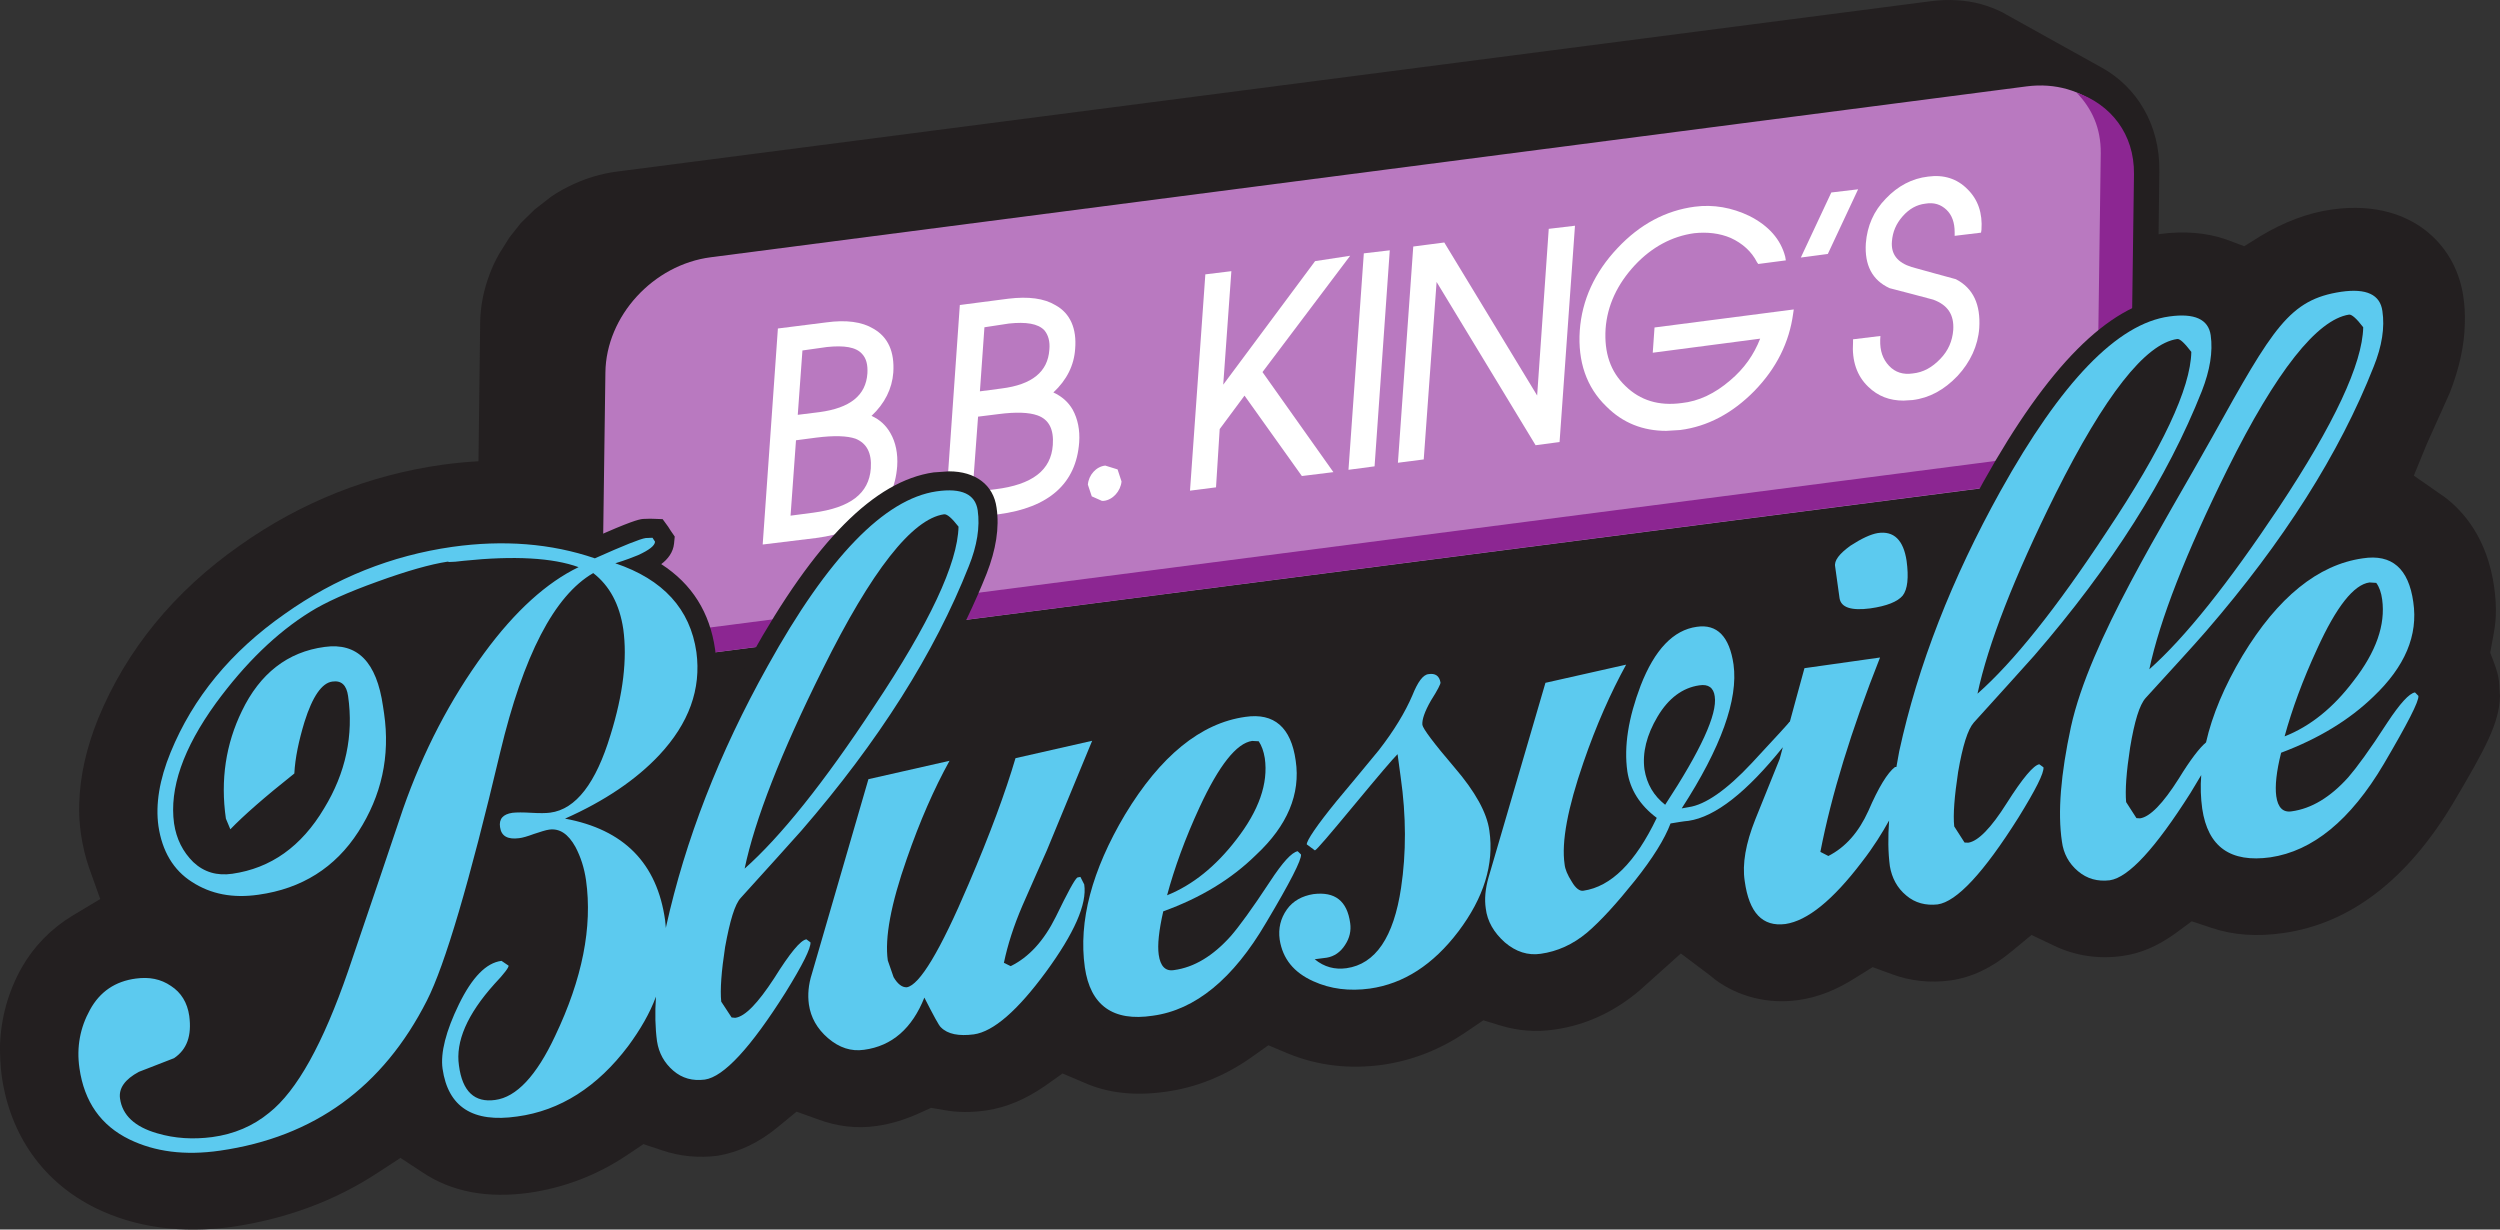 <svg width="800" height="393.46" version="1.1" viewBox="0 0 211.67 104.1" xmlns="http://www.w3.org/2000/svg">
 <rect x="0" y="0" width="211.67" height="104.1" fill="#333333" stroke="none"/>
 <g transform="translate(197.25 71.705)">
  <g transform="matrix(5.987 0 0 -5.987 14.339 -13.998)">
   <path d="m0 0c-0.01 0.081-0.031 0.161-0.07 0.265l-0.055 0.144 0.034 0.185c0.023 0.12 0.043 0.239 0.045 0.336 7e-3 0.134-5e-3 0.268-0.022 0.402-0.098 0.696-0.435 1.074-0.694 1.272l-0.443 0.309 0.185 0.451 0.323 0.719c0.132 0.338 0.207 0.664 0.213 0.981 4e-3 0.13-2e-3 0.257-0.021 0.381-0.057 0.389-0.251 0.723-0.555 0.952-0.237 0.177-0.656 0.371-1.307 0.279-0.338-0.048-0.674-0.176-1.004-0.374l-0.233-0.145-0.255 0.096c-0.278 0.096-0.594 0.123-0.942 0.076l-0.014-5e-3 0.011 0.901c8e-3 0.648-0.317 1.182-0.813 1.457l5e-3 -3e-3 -1.353 0.752-0.057 0.033c-0.095 0.047-0.2 0.088-0.305 0.117-0.216 0.059-0.45 0.072-0.695 0.043l-18.615-2.414c-0.208-0.029-0.409-0.09-0.592-0.174-0.111-0.051-0.218-0.109-0.318-0.178l-0.234-0.182-0.194-0.19-0.16-0.202-0.146-0.232c-0.053-0.095-0.1-0.19-0.135-0.288-0.084-0.218-0.133-0.454-0.135-0.691l-0.024-1.957c-0.17-9e-3 -0.341-0.026-0.509-0.049-1.037-0.146-1.999-0.529-2.861-1.138-0.936-0.655-1.612-1.485-2.01-2.456-0.166-0.412-0.255-0.809-0.266-1.195-6e-3 -0.145 4e-3 -0.289 0.024-0.433 0.025-0.165 0.062-0.33 0.118-0.486l0.155-0.434-0.394-0.236c-0.305-0.186-0.544-0.433-0.715-0.731-0.194-0.344-0.297-0.719-0.309-1.113 0-0.143 7e-3 -0.284 0.025-0.426 0.121-0.842 0.592-1.502 1.329-1.865 0.564-0.276 1.216-0.363 1.935-0.264 0.758 0.112 1.451 0.367 2.062 0.77l0.313 0.204 0.311-0.204c0.414-0.278 0.924-0.372 1.517-0.288 0.491 0.072 0.957 0.25 1.375 0.531l0.233 0.156 0.263-0.088c0.254-0.086 0.518-0.11 0.784-0.077 0.301 0.051 0.587 0.183 0.865 0.416l0.253 0.208 0.304-0.109c0.273-0.102 0.552-0.134 0.831-0.093 0.206 0.029 0.41 0.093 0.608 0.184l0.16 0.072 0.176-0.03c0.196-0.037 0.396-0.037 0.609-6e-3 0.28 0.043 0.543 0.153 0.817 0.34l0.257 0.182 0.29-0.123c0.345-0.157 0.734-0.197 1.17-0.135 0.427 0.059 0.828 0.219 1.197 0.477l0.254 0.18 0.285-0.12c0.415-0.168 0.861-0.221 1.33-0.156 0.428 0.061 0.832 0.223 1.199 0.476l0.225 0.153 0.257-0.078c0.241-0.071 0.488-0.091 0.741-0.054 0.443 0.06 0.854 0.249 1.217 0.558l0.579 0.519 0.406-0.305 0.081-0.066c0.326-0.24 0.744-0.348 1.174-0.288 0.279 0.039 0.539 0.143 0.812 0.317l0.239 0.149 0.265-0.097c0.265-0.1 0.549-0.13 0.836-0.091 0.301 0.042 0.586 0.178 0.87 0.415l0.276 0.228 0.324-0.154c0.3-0.143 0.631-0.19 0.96-0.143 0.261 0.035 0.502 0.141 0.75 0.319l0.232 0.171 0.278-0.092c0.304-0.104 0.647-0.128 1.014-0.074 0.952 0.133 1.767 0.762 2.418 1.86 0.444 0.75 0.641 1.116 0.649 1.488z" fill="#231f20"/>
  </g>
  <g transform="matrix(5.987 0 0 -5.987 -25.641 -64.396)">
   <path d="m0 0c0.812 0.103 1.464-0.455 1.455-1.246l-0.035-2.732c-0.012-0.793-0.681-1.527-1.486-1.632l-18.617-2.412c-0.815-0.102-1.463 0.458-1.456 1.25l0.037 2.726c0.01 0.797 0.676 1.524 1.49 1.629z" fill="#b979c0"/>
  </g>
  <g transform="matrix(5.987 0 0 -5.987 -21.431 -63.87)">
   <path d="m0 0c0.217-0.226 0.345-0.501 0.342-0.856l-0.037-2.727c-0.01-0.792-0.673-1.521-1.485-1.631l-18.617-2.412c-0.232-0.029-0.451-5e-3 -0.643 0.061 0.263-0.275 0.665-0.417 1.112-0.36l18.617 2.414c0.81 0.106 1.478 0.837 1.486 1.626l0.037 2.732c6e-3 0.568-0.327 0.984-0.812 1.153" fill="#8c2692"/>
  </g>
  <g transform="matrix(5.987 0 0 -5.987 -129.31 -42.033)">
   <path d="m0 0-0.066-0.91 0.306 0.038c0.433 0.058 0.658 0.235 0.679 0.549 7e-3 0.121-0.016 0.211-0.075 0.274-0.086 0.098-0.254 0.123-0.497 0.098zm-0.091-1.27-0.077-1.066 0.32 0.042c0.526 0.07 0.789 0.271 0.815 0.626 0.015 0.221-0.059 0.356-0.215 0.42-0.121 0.042-0.306 0.047-0.554 0.016zm-0.471-1.474 0.215 3.055 0.683 0.086c0.283 0.039 0.506 9e-3 0.668-0.089 0.209-0.119 0.3-0.328 0.281-0.62-0.017-0.229-0.121-0.438-0.308-0.613 0.115-0.051 0.208-0.136 0.269-0.247 0.072-0.125 0.106-0.285 0.094-0.465-0.043-0.578-0.428-0.921-1.147-1.015z" fill="#fff"/>
  </g>
  <g transform="matrix(5.987 0 0 -5.987 -113.9 -43.998)">
   <path d="m0 0-0.064-0.906 0.304 0.04c0.435 0.054 0.656 0.237 0.678 0.547 0.012 0.121-0.017 0.212-0.07 0.276-0.09 0.096-0.261 0.121-0.5 0.096zm-0.09-1.264-0.079-1.066 0.321 0.039c0.524 0.064 0.791 0.269 0.815 0.627 0.016 0.22-0.054 0.36-0.217 0.418-0.121 0.043-0.304 0.05-0.551 0.018zm-0.472-1.481 0.214 3.06 0.686 0.089c0.284 0.034 0.506 6e-3 0.669-0.093 0.206-0.114 0.3-0.329 0.276-0.616-0.015-0.234-0.119-0.441-0.308-0.617 0.119-0.055 0.21-0.134 0.273-0.243 0.072-0.132 0.104-0.288 0.092-0.462-0.042-0.582-0.427-0.925-1.143-1.018z" fill="#fff"/>
  </g>
  <g transform="matrix(5.987 0 0 -5.987 -96.495 -30.164)">
   <path d="m0 0 0.217 3.059 0.368 0.045-0.115-1.605 1.299 1.747 0.496 0.076-1.24-1.645 1.003-1.415-0.446-0.055-0.811 1.137-0.351-0.473-0.052-0.824z" fill="#fff"/>
  </g>
  <g transform="matrix(5.987 0 0 -5.987 -83.077 -31.93)">
   <path d="m0 0 0.217 3.061 0.367 0.043-0.215-3.055z" fill="#fff"/>
  </g>
  <g transform="matrix(5.987 0 0 -5.987 -78.891 -32.527)">
   <path d="m0 0 0.217 3.058 0.439 0.057 0.016-0.027 1.297-2.137 0.164 2.357 0.371 0.044-0.218-3.059-0.339-0.045-1.4 2.309-0.182-2.51z" fill="#fff"/>
  </g>
  <g transform="matrix(5.987 0 0 -5.987 -56.171 -35.227)">
   <path d="m0 0c-0.329 0-0.615 0.111-0.848 0.346-0.28 0.27-0.405 0.634-0.375 1.074 0.03 0.427 0.209 0.822 0.534 1.165 0.317 0.338 0.683 0.531 1.091 0.585 0.264 0.035 0.527-0.012 0.774-0.131 0.273-0.138 0.443-0.332 0.506-0.575l9e-3 -0.053-0.39-0.051-0.018 0.025c-0.076 0.151-0.205 0.267-0.371 0.343-0.156 0.067-0.334 0.087-0.518 0.067-0.312-0.043-0.597-0.195-0.838-0.452-0.247-0.266-0.39-0.568-0.414-0.899-0.021-0.339 0.067-0.606 0.282-0.811 0.209-0.203 0.472-0.283 0.792-0.24 0.243 0.025 0.472 0.135 0.687 0.32 0.199 0.167 0.337 0.365 0.425 0.591l-1.519-0.199 0.025 0.357 1.969 0.255-8e-3 -0.055c-0.055-0.413-0.238-0.778-0.549-1.098-0.312-0.317-0.664-0.503-1.049-0.552l-0.197-0.012" fill="#fff"/>
  </g>
  <g transform="matrix(5.987 0 0 -5.987 -44.777 -49.902)">
   <path d="m0 0 0.431 0.92 0.379 0.045-0.428-0.914z" fill="#fff"/>
  </g>
  <g transform="matrix(5.987 0 0 -5.987 -36.082 -37.789)">
   <path d="m0 0c-0.197 0-0.361 0.062-0.498 0.195-0.162 0.154-0.234 0.367-0.216 0.631v0.041l0.387 0.047-3e-3 -0.056c-4e-3 -0.153 0.035-0.27 0.126-0.367 0.087-0.092 0.2-0.127 0.334-0.107 0.149 0.015 0.274 0.085 0.39 0.206 0.112 0.115 0.171 0.253 0.183 0.409 0.014 0.218-0.079 0.354-0.284 0.429-0.198 0.054-0.407 0.107-0.616 0.162-0.245 0.112-0.356 0.326-0.336 0.635 0.019 0.244 0.111 0.457 0.283 0.632 0.17 0.179 0.371 0.285 0.598 0.311 0.221 0.03 0.41-0.029 0.558-0.18 0.147-0.145 0.213-0.337 0.196-0.574l-6e-3 -0.039-0.373-0.045v0.051c0 0.137-0.038 0.244-0.116 0.318-0.078 0.073-0.173 0.108-0.3 0.086-0.12-0.015-0.223-0.07-0.319-0.178-0.093-0.105-0.142-0.222-0.152-0.355-0.016-0.183 0.08-0.301 0.279-0.363 0.208-0.059 0.418-0.115 0.625-0.172 0.246-0.127 0.352-0.358 0.331-0.692-0.018-0.248-0.126-0.481-0.307-0.676-0.188-0.197-0.398-0.312-0.635-0.341l-0.129-8e-3" fill="#fff"/>
  </g>
  <g transform="matrix(5.987 0 0 -5.987 -120.92 -27.077)">
   <path d="m0 0-0.144 0.061-0.054 0.166c9e-3 0.137 0.118 0.255 0.244 0.271l0.178-0.061 0.052-0.163c-8e-3 -0.137-0.115-0.256-0.246-0.272z" fill="#fff"/>
  </g>
  <g transform="matrix(5.987 0 0 -5.987 -103.95 -29.299)">
   <path d="m0 0-0.144 0.064-0.055 0.165c0.01 0.136 0.117 0.257 0.246 0.27l0.174-0.054 0.056-0.171c-0.013-0.135-0.122-0.26-0.252-0.274z" fill="#fff"/>
  </g>
  <g transform="matrix(5.987 0 0 -5.987 -43.122 -20.839)">
   <path d="m0 0c0.013-0.093 0.091-0.396 0.541-0.396l0.2 0.018c0.314 0.047 0.517 0.133 0.635 0.285 0.121 0.153 0.158 0.374 0.108 0.694-0.08 0.573-0.453 0.632-0.609 0.632l-0.103-5e-3c-0.144-0.019-0.31-0.094-0.502-0.23-0.096-0.065-0.377-0.257-0.332-0.556z" fill="#231f20"/>
  </g>
  <g transform="matrix(5.987 0 0 -5.987 -24.518 -8.637)">
   <path d="m0 0h-0.021l-0.034-3e-3c-0.155-0.019-0.308-0.138-0.642-0.673-0.113-0.169-0.193-0.274-0.252-0.342 0 0.121 0.012 0.305 0.059 0.591 0.078 0.457 0.15 0.554 0.156 0.567 0.379 0.409 0.66 0.727 0.855 0.94 0.134 0.156 0.268 0.311 0.395 0.473-0.138-0.413-0.258-0.828-0.346-1.238-0.025-0.122-0.041-0.227-0.063-0.333l-0.107 0.018m-23.15 0.484-0.014 0.104c-0.136 0.941-0.666 1.077-0.975 1.077l-0.164-0.011h-0.021c0.201 0.119 0.502 0.256 0.9 0.4 0.368 0.137 0.668 0.221 0.885 0.261l0.035-6e-3c0.067 0 0.143 6e-3 0.246 0.026 0.237 0.02 0.467 0.033 0.666 0.033l0.199-1e-3c-0.281-0.238-0.56-0.54-0.836-0.909-0.345-0.47-0.648-0.993-0.9-1.556 0.013 0.188 6e-3 0.385-0.021 0.582m25.311 1.658c0.184 0.477 0.431 1.021 0.734 1.631 0.715 1.442 1.157 1.874 1.383 1.997-0.051-0.362-0.312-1.029-1.132-2.26-0.355-0.535-0.683-0.996-0.985-1.368m-2.426-0.347c0.179 0.48 0.424 1.025 0.726 1.633 0.719 1.441 1.162 1.873 1.389 1.996-0.059-0.359-0.319-1.034-1.135-2.261-0.355-0.534-0.68-0.989-0.98-1.368m5.884-1.062c-0.023 0.158-0.14 0.268-0.289 0.279 0.193 0.337 0.271 0.683 0.219 1.051-0.108 0.753-0.581 0.861-0.858 0.861l-0.169-0.012c-0.711-0.099-1.351-0.614-1.895-1.517-0.252-0.418-0.429-0.829-0.531-1.224-0.094-0.104-0.209-0.253-0.367-0.499-0.106-0.172-0.19-0.277-0.247-0.34 0 0.115 0.014 0.303 0.057 0.588 0.078 0.457 0.148 0.552 0.155 0.562 0.378 0.412 0.663 0.728 0.853 0.942 1.116 1.287 1.929 2.572 2.422 3.826 0.135 0.334 0.182 0.645 0.142 0.924-0.046 0.327-0.299 0.518-0.674 0.518l-0.217-0.017c-0.501-0.067-1.005-0.409-1.529-1.027l-0.01 0.183c-0.045 0.321-0.297 0.519-0.675 0.519l-0.217-0.02c-0.828-0.119-1.677-0.972-2.588-2.604-0.699-1.257-1.191-2.519-1.46-3.759l-0.025-0.128c-0.122-0.114-0.238-0.312-0.374-0.613 0.158 0.58 0.374 1.223 0.646 1.914l0.173 0.43-0.466-0.059-1.069-0.157-0.177-0.023-0.047-0.174c-0.064-0.226-0.112-0.415-0.162-0.587l-0.111-0.197c-0.073-0.084-0.197-0.218-0.406-0.443l-0.049-0.054c0.224 0.506 0.308 0.939 0.258 1.297-0.096 0.679-0.487 0.775-0.709 0.775l-0.119-5e-3c-0.288-0.043-0.532-0.203-0.731-0.482l-0.285-0.063-1.147-0.255-0.155-0.036-0.045-0.15-0.464-1.596c-0.092 0.16-0.207 0.323-0.356 0.498-0.239 0.282-0.337 0.414-0.376 0.474l0.076 0.151c0.143 0.241 0.182 0.331 0.17 0.44-0.033 0.216-0.191 0.354-0.406 0.354l-0.078-8e-3c-0.235-0.028-0.358-0.266-0.44-0.462-0.089-0.218-0.238-0.459-0.437-0.718l-0.131-0.16-0.453-0.543-0.138-0.174c0.051 0.195 0.067 0.395 0.036 0.605-0.106 0.748-0.582 0.863-0.857 0.863l-0.168-0.018c-0.716-0.097-1.354-0.606-1.896-1.508-0.149-0.257-0.271-0.505-0.37-0.747l-0.062-6e-3 -0.043-6e-3 -0.065-7e-3 -0.053-0.039-0.095-0.095 0.062 0.143 0.649 1.557 0.203 0.486-0.516-0.115-1.086-0.248-0.158-0.033-0.041-0.155c-0.139-0.47-0.355-1.058-0.655-1.753-0.317-0.743-0.507-1.063-0.609-1.203l-0.015 0.057c-0.026 0.187-2e-3 0.565 0.26 1.31 0.177 0.512 0.378 0.961 0.586 1.342l0.292 0.528-0.589-0.13-0.858-0.189c0.624 0.864 1.107 1.729 1.442 2.571 0.131 0.336 0.183 0.648 0.14 0.934-0.044 0.319-0.296 0.512-0.674 0.512l-0.216-0.015c-0.834-0.12-1.676-0.967-2.588-2.607-0.534-0.954-0.944-1.913-1.229-2.864-0.172 0.267-0.402 0.48-0.699 0.628 0.327 0.2 0.605 0.415 0.832 0.659 0.48 0.51 0.682 1.076 0.594 1.679-0.074 0.522-0.325 0.926-0.762 1.208 0.096 0.072 0.168 0.168 0.181 0.288l0.01 0.102-0.058 0.084-0.035 0.055-0.078 0.107-0.133 5e-3 -0.048 1e-3 -0.096-3e-3c-0.067-6e-3 -0.185-0.04-0.7-0.266-0.412 0.128-0.848 0.191-1.301 0.191-0.241 0-0.489-0.019-0.741-0.055-0.898-0.125-1.735-0.453-2.481-0.984-0.803-0.566-1.377-1.267-1.711-2.085-0.179-0.429-0.239-0.828-0.192-1.18 0.063-0.44 0.264-0.769 0.598-0.985 0.244-0.16 0.531-0.243 0.846-0.243 0.089 0 0.185 9e-3 0.283 0.022 0.638 0.088 1.146 0.387 1.515 0.89-0.148-0.431-0.327-0.967-0.552-1.615-0.327-0.965-0.674-1.602-1.028-1.883-0.185-0.149-0.407-0.242-0.668-0.281l-0.234-0.014c-0.148 0-0.295 0.018-0.432 0.06-0.302 0.087-0.324 0.219-0.328 0.267 0 0.016 0.03 0.049 0.12 0.1 0.01 4e-3 0.109 0.043 0.47 0.18l0.027 8e-3 0.026 0.021c0.19 0.125 0.402 0.379 0.332 0.859-0.035 0.264-0.167 0.477-0.373 0.612-0.158 0.109-0.338 0.164-0.531 0.164l-0.159-0.01c-0.371-0.057-0.662-0.257-0.845-0.58-0.172-0.307-0.233-0.641-0.182-0.995 0.078-0.574 0.367-0.982 0.857-1.22 0.288-0.143 0.623-0.215 0.989-0.215 0.142 0 0.293 0.014 0.449 0.031 1.236 0.178 2.193 0.778 2.855 1.793-0.029-0.147-0.033-0.281-0.015-0.406 0.083-0.596 0.467-0.924 1.072-0.924 0.092 0 0.189 9e-3 0.289 0.02 0.671 0.092 1.256 0.457 1.731 1.082 0.054-0.144 0.142-0.271 0.26-0.369 0.159-0.133 0.337-0.199 0.535-0.199l0.124 0.011c0.336 0.047 0.715 0.408 1.202 1.148 0.058-0.19 0.164-0.359 0.334-0.501 0.179-0.155 0.378-0.238 0.597-0.238l0.123 0.013c0.246 0.027 0.557 0.141 0.81 0.453l0.047-0.061c0.124-0.122 0.299-0.185 0.514-0.185l0.185 0.011c0.36 0.052 0.737 0.364 1.195 0.989l0.079 0.113c0.109-0.554 0.463-0.861 1.008-0.861l0.248 0.019c0.576 0.081 1.094 0.445 1.551 1.074 0.098-0.244 0.287-0.441 0.566-0.564 0.213-0.093 0.44-0.146 0.679-0.146 0.09 0 0.181 9e-3 0.273 0.023 0.548 0.075 1.031 0.385 1.432 0.915l0.042 0.06 0.219-0.256c0.18-0.162 0.384-0.238 0.598-0.238l0.127 9e-3c0.285 0.04 0.55 0.162 0.789 0.362 0.212 0.178 0.45 0.439 0.716 0.771 0.221 0.281 0.376 0.522 0.483 0.734l0.082 0.017h0.016c0.198 0.027 0.396 0.11 0.609 0.255-0.115-0.33-0.161-0.627-0.125-0.879 0.105-0.738 0.523-0.845 0.763-0.845l0.126 7e-3c0.371 0.053 0.765 0.354 1.201 0.908 0.054-0.173 0.15-0.323 0.293-0.441 0.154-0.13 0.334-0.2 0.531-0.2l0.129 9e-3c0.364 0.052 0.775 0.467 1.336 1.355l0.082 0.147c6e-3 -0.138 0.014-0.264 0.029-0.386 0.035-0.234 0.143-0.431 0.321-0.581 0.158-0.133 0.336-0.201 0.532-0.201l0.13 0.013c0.307 0.039 0.644 0.349 1.071 0.964 0.149-0.429 0.477-0.659 0.957-0.659l0.248 0.016c0.679 0.096 1.284 0.589 1.798 1.449 0.555 0.936 0.54 1.037 0.525 1.143" fill="#231f20"/>
  </g>
  <g transform="matrix(5.987 0 0 -5.987 -127.6 -15.04)">
   <path d="m0 0c0.693 1.399 1.267 2.127 1.717 2.192 0.043 5e-3 0.109-0.052 0.205-0.175-0.012-0.518-0.41-1.369-1.197-2.547-0.709-1.078-1.323-1.841-1.828-2.289 0.145 0.694 0.515 1.639 1.103 2.819m-0.23-3.819c-0.084-0.013-0.234-0.196-0.457-0.553-0.229-0.35-0.409-0.539-0.549-0.557l-0.051 5e-3 -0.147 0.224c-0.017 0.17 2e-3 0.426 0.055 0.773 0.068 0.371 0.137 0.605 0.222 0.695 0.38 0.418 0.663 0.734 0.854 0.947 1.097 1.267 1.886 2.515 2.371 3.744 0.116 0.288 0.159 0.554 0.125 0.789-0.033 0.226-0.224 0.321-0.584 0.268-0.732-0.108-1.533-0.929-2.386-2.47-0.692-1.239-1.166-2.465-1.436-3.683l-4e-3 -0.022-0.01 0.106c-0.113 0.814-0.586 1.287-1.416 1.441 0.557 0.247 1.005 0.55 1.331 0.897 0.421 0.45 0.597 0.934 0.527 1.458-0.088 0.61-0.471 1.028-1.147 1.256 0.151 0.046 0.256 0.088 0.322 0.115 0.155 0.071 0.237 0.133 0.24 0.19l-0.036 0.056-0.096-4e-3c-0.074-0.01-0.311-0.105-0.719-0.287-0.618 0.211-1.291 0.264-2.017 0.162-0.86-0.123-1.651-0.439-2.367-0.947-0.763-0.533-1.299-1.185-1.616-1.959-0.158-0.385-0.215-0.734-0.172-1.042 0.052-0.354 0.211-0.624 0.475-0.791 0.266-0.172 0.576-0.233 0.941-0.18 0.61 0.085 1.084 0.382 1.411 0.89 0.328 0.51 0.452 1.068 0.364 1.674l-0.015 0.1c-0.09 0.628-0.361 0.904-0.826 0.84-0.525-0.07-0.916-0.378-1.17-0.907-0.226-0.464-0.305-0.971-0.226-1.521l0.063-0.151c0.187 0.194 0.484 0.455 0.905 0.789 0.011 0.217 0.062 0.461 0.144 0.731 0.113 0.359 0.246 0.55 0.393 0.569 0.129 0.019 0.201-0.05 0.223-0.204 0.08-0.556-0.033-1.088-0.339-1.589-0.321-0.54-0.754-0.847-1.299-0.925-0.215-0.031-0.399 0.022-0.551 0.165-0.147 0.145-0.239 0.326-0.272 0.547-0.068 0.494 0.128 1.06 0.592 1.701 0.416 0.567 0.859 0.996 1.332 1.29 0.215 0.135 0.531 0.277 0.951 0.428 0.422 0.153 0.751 0.246 0.994 0.283l0.023-5e-3c0.048 0 0.112 5e-3 0.204 0.017 0.715 0.074 1.26 0.043 1.625-0.09-0.447-0.215-0.897-0.618-1.336-1.217-0.478-0.651-0.861-1.387-1.147-2.203-0.171-0.511-0.429-1.273-0.777-2.294-0.353-1.021-0.722-1.691-1.117-2.003-0.225-0.185-0.494-0.301-0.805-0.343-0.27-0.035-0.529-0.02-0.779 0.054-0.315 0.091-0.491 0.254-0.524 0.491-0.021 0.145 0.069 0.272 0.267 0.378 0.018 8e-3 0.187 0.071 0.497 0.193 0.183 0.124 0.252 0.317 0.215 0.598-0.027 0.188-0.115 0.33-0.258 0.423-0.146 0.1-0.308 0.13-0.496 0.105-0.293-0.038-0.51-0.186-0.65-0.442-0.14-0.253-0.192-0.528-0.149-0.825 0.068-0.478 0.305-0.812 0.707-1.008 0.358-0.174 0.782-0.231 1.28-0.159 1.334 0.192 2.306 0.899 2.927 2.123 0.254 0.498 0.6 1.668 1.036 3.51 0.328 1.373 0.766 2.217 1.316 2.535 0.232-0.179 0.373-0.444 0.425-0.793 0.057-0.418 0-0.916-0.181-1.497-0.205-0.678-0.488-1.051-0.853-1.098-0.058-8e-3 -0.149-9e-3 -0.267-2e-3s-0.203 7e-3 -0.267 0c-0.133-0.02-0.192-0.086-0.175-0.202 0.017-0.128 0.107-0.178 0.269-0.157 0.047 5e-3 0.117 0.025 0.211 0.06 0.096 0.031 0.166 0.055 0.214 0.061 0.149 0.021 0.27-0.061 0.372-0.244 0.076-0.144 0.125-0.299 0.15-0.471 0.093-0.661-0.052-1.396-0.437-2.203-0.264-0.564-0.548-0.866-0.848-0.905-0.29-0.041-0.464 0.119-0.512 0.487-0.05 0.339 0.117 0.724 0.501 1.152 0.138 0.145 0.205 0.236 0.201 0.26l-0.1 0.068c-0.217-0.027-0.416-0.233-0.602-0.613-0.185-0.38-0.263-0.688-0.232-0.912 0.078-0.543 0.429-0.767 1.055-0.676 0.609 0.082 1.136 0.419 1.571 0.997 0.171 0.232 0.305 0.462 0.392 0.698-0.016-0.23-0.01-0.447 0.015-0.631 0.026-0.168 0.103-0.306 0.229-0.415 0.127-0.11 0.276-0.149 0.447-0.127 0.268 0.039 0.648 0.45 1.142 1.233 0.242 0.391 0.36 0.628 0.352 0.708l-0.058 0.043" fill="#5ccaef"/>
  </g>
  <g transform="matrix(5.987 0 0 -5.987 -105.45 3.179)">
   <path d="m0 0-0.054 0.107-0.042-8e-3c-0.038-0.024-0.138-0.211-0.306-0.556-0.169-0.341-0.38-0.571-0.638-0.698l-0.096 0.047c0.053 0.254 0.139 0.523 0.262 0.809 0.15 0.343 0.267 0.605 0.344 0.778l0.642 1.553-1.084-0.246c-0.141-0.478-0.359-1.072-0.664-1.782-0.401-0.944-0.692-1.426-0.873-1.458-0.067-3e-3 -0.129 0.045-0.187 0.143l-0.082 0.236c-0.045 0.318 0.043 0.796 0.269 1.439 0.184 0.53 0.385 0.989 0.604 1.385l-1.147-0.26-0.799-2.75c-0.051-0.159-0.061-0.301-0.043-0.435 0.027-0.185 0.115-0.343 0.27-0.477 0.16-0.137 0.328-0.191 0.51-0.165 0.396 0.053 0.68 0.303 0.853 0.738 0.131-0.256 0.207-0.399 0.234-0.42 0.096-0.098 0.254-0.127 0.465-0.1 0.278 0.039 0.618 0.336 1.019 0.881 0.401 0.547 0.585 0.963 0.543 1.239" fill="#5ccaef"/>
  </g>
  <g transform="matrix(5.987 0 0 -5.987 -95.694 -3.341)">
   <path d="m0 0c0.275 0.594 0.524 0.91 0.745 0.941l0.093-5e-3c0.041-0.061 0.07-0.14 0.086-0.239 0.051-0.357-0.083-0.74-0.404-1.153-0.291-0.378-0.616-0.64-0.978-0.786 0.104 0.385 0.254 0.8 0.458 1.242m1.389-0.619c-0.084-0.016-0.212-0.154-0.393-0.431-0.252-0.384-0.438-0.637-0.552-0.768-0.252-0.282-0.52-0.444-0.805-0.482-0.121-0.02-0.192 0.056-0.215 0.216-0.02 0.141 3e-3 0.347 0.064 0.615 0.529 0.191 0.963 0.455 1.311 0.797 0.447 0.416 0.632 0.865 0.562 1.334-0.065 0.469-0.304 0.68-0.713 0.619-0.631-0.088-1.201-0.554-1.701-1.382-0.469-0.79-0.66-1.508-0.568-2.161 0.078-0.537 0.397-0.769 0.961-0.683 0.6 0.081 1.137 0.52 1.602 1.315 0.339 0.569 0.504 0.892 0.494 0.965l-0.047 0.046" fill="#5ccaef"/>
  </g>
  <g transform="matrix(5.987 0 0 -5.987 -71.15 -1.388)">
   <path d="m0 0c-0.034 0.25-0.198 0.549-0.494 0.893-0.293 0.343-0.444 0.546-0.453 0.601-7e-3 0.072 0.031 0.187 0.121 0.344 0.094 0.148 0.139 0.236 0.135 0.256-0.016 0.094-0.075 0.133-0.168 0.118-0.079-7e-3 -0.153-0.11-0.229-0.299-0.103-0.241-0.262-0.503-0.476-0.778-0.198-0.24-0.395-0.479-0.59-0.711-0.291-0.356-0.432-0.57-0.428-0.62l0.115-0.085c0.024 6e-3 0.205 0.219 0.554 0.64 0.351 0.424 0.556 0.664 0.615 0.721l0.044-0.324c0.079-0.552 0.079-1.074 6e-3 -1.563-0.104-0.703-0.363-1.082-0.773-1.14-0.163-0.022-0.313 0.015-0.449 0.127l0.171 0.022c0.106 0.018 0.194 0.079 0.258 0.179 0.066 0.099 0.088 0.203 0.073 0.31-0.043 0.315-0.216 0.448-0.52 0.41-0.158-0.025-0.289-0.095-0.376-0.218-0.089-0.127-0.123-0.268-0.101-0.426 0.042-0.268 0.197-0.464 0.477-0.589 0.242-0.11 0.508-0.142 0.797-0.103 0.48 0.068 0.896 0.337 1.254 0.809 0.357 0.474 0.507 0.948 0.437 1.426" fill="#5ccaef"/>
  </g>
  <g transform="matrix(5.987 0 0 -5.987 -38.9 -20.196)">
   <path d="m0 0c0.234 0.033 0.387 0.095 0.459 0.181 0.069 0.089 0.087 0.255 0.055 0.492-0.044 0.291-0.178 0.428-0.41 0.392-0.098-0.017-0.227-0.076-0.385-0.179-0.155-0.113-0.233-0.209-0.215-0.297l0.062-0.446c0.022-0.13 0.164-0.178 0.434-0.143" fill="#5ccaef"/>
  </g>
  <g transform="matrix(5.987 0 0 -5.987 -56.264 -3.568)">
   <path d="m0 0c-0.162 0.128-0.259 0.292-0.293 0.501-0.031 0.235 0.03 0.485 0.186 0.747s0.355 0.407 0.589 0.441c0.129 0.021 0.203-0.034 0.219-0.155 0.039-0.254-0.199-0.767-0.701-1.534m5.52 4.397c0.698 1.393 1.271 2.126 1.722 2.19 0.039 5e-3 0.104-0.059 0.199-0.182-0.01-0.514-0.41-1.365-1.196-2.543-0.712-1.083-1.319-1.842-1.828-2.291 0.149 0.699 0.515 1.643 1.103 2.826m-0.229-3.824c-0.08-0.013-0.234-0.193-0.459-0.548-0.224-0.356-0.407-0.54-0.545-0.561l-0.053 2e-3 -0.146 0.228c-0.018 0.168 3e-3 0.424 0.055 0.77 0.064 0.371 0.136 0.601 0.222 0.699 0.377 0.417 0.664 0.732 0.852 0.944 1.097 1.268 1.887 2.516 2.373 3.744 0.114 0.293 0.158 0.554 0.125 0.789-0.032 0.226-0.229 0.316-0.585 0.266-0.734-0.1-1.528-0.924-2.388-2.469-0.688-1.238-1.168-2.465-1.432-3.681l-0.04-0.222h-0.02c-0.105-0.08-0.232-0.286-0.377-0.622-0.137-0.301-0.322-0.512-0.565-0.636l-0.113 0.058c0.155 0.8 0.436 1.719 0.844 2.749l-1.069-0.151c-0.084-0.31-0.154-0.559-0.207-0.759h-7e-3c0.01 0-0.168-0.191-0.53-0.582-0.359-0.385-0.661-0.591-0.892-0.624l-0.1-0.018c0.558 0.862 0.801 1.543 0.733 2.035-0.057 0.396-0.233 0.576-0.52 0.533-0.33-0.045-0.596-0.322-0.794-0.832-0.173-0.456-0.238-0.857-0.188-1.212 0.039-0.257 0.176-0.478 0.416-0.658-0.302-0.632-0.647-0.973-1.037-1.03-0.051-0.01-0.11 0.034-0.164 0.127-0.061 0.095-0.096 0.179-0.102 0.246-0.047 0.317 0.044 0.796 0.266 1.44 0.182 0.53 0.388 0.991 0.604 1.384l-1.141-0.257-0.805-2.753c-0.045-0.158-0.059-0.305-0.039-0.438 0.021-0.181 0.115-0.342 0.27-0.48 0.156-0.133 0.327-0.188 0.507-0.161 0.236 0.033 0.455 0.132 0.655 0.299 0.197 0.168 0.42 0.415 0.676 0.734 0.253 0.318 0.422 0.589 0.505 0.81 0.1 0.016 0.181 0.031 0.254 0.037 0.381 0.056 0.825 0.408 1.334 1.041l-0.045-0.167-0.344-0.853c-0.136-0.341-0.187-0.631-0.15-0.873 0.062-0.45 0.252-0.649 0.576-0.607 0.309 0.046 0.668 0.334 1.079 0.875 0.168 0.215 0.292 0.418 0.387 0.589-0.017-0.235-0.015-0.453 0.011-0.648 0.029-0.164 0.101-0.305 0.232-0.413 0.124-0.106 0.276-0.144 0.442-0.126 0.271 0.038 0.652 0.447 1.145 1.23 0.244 0.395 0.362 0.629 0.353 0.709l-0.059 0.043" fill="#5ccaef"/>
  </g>
  <g transform="matrix(5.987 0 0 -5.987 -8.662 -31.965)">
   <path d="m0 0c0.693 1.396 1.27 2.119 1.721 2.189 0.037 4e-3 0.105-0.054 0.2-0.179-0.011-0.515-0.409-1.367-1.194-2.55-0.715-1.072-1.323-1.837-1.831-2.287 0.149 0.7 0.516 1.641 1.104 2.827m1.27-2.537c0.271 0.596 0.518 0.908 0.74 0.938l0.095-6e-3c0.043-0.057 0.071-0.137 0.084-0.236 0.048-0.356-0.084-0.738-0.404-1.149-0.286-0.38-0.612-0.643-0.976-0.786 0.105 0.383 0.255 0.794 0.461 1.239m1.383-0.617c-0.082-0.014-0.211-0.155-0.391-0.427-0.252-0.392-0.44-0.644-0.552-0.773-0.253-0.282-0.521-0.444-0.802-0.482-0.122-0.019-0.195 0.055-0.217 0.216-0.019 0.143 2e-3 0.347 0.069 0.613 0.522 0.196 0.961 0.459 1.308 0.796 0.443 0.422 0.631 0.863 0.561 1.335-0.066 0.473-0.302 0.682-0.715 0.618-0.632-0.09-1.201-0.55-1.701-1.378-0.256-0.43-0.428-0.84-0.515-1.225-0.09-0.075-0.218-0.239-0.386-0.513-0.224-0.354-0.406-0.54-0.547-0.561l-0.051 3e-3 -0.146 0.227c-0.015 0.168 3e-3 0.426 0.056 0.769 0.062 0.375 0.133 0.606 0.22 0.703 0.38 0.417 0.666 0.727 0.854 0.944 1.095 1.266 1.888 2.514 2.371 3.742 0.118 0.292 0.158 0.554 0.123 0.787-0.032 0.231-0.225 0.323-0.581 0.272-0.735-0.11-0.964-0.507-1.822-2.05-0.687-1.237-1.734-2.882-2.002-4.105-0.143-0.668-0.189-1.204-0.127-1.621 0.022-0.168 0.098-0.31 0.227-0.418 0.129-0.109 0.277-0.149 0.449-0.129 0.268 0.039 0.646 0.453 1.141 1.233 0.056 0.096 0.109 0.178 0.153 0.255-0.013-0.165-7e-3 -0.324 0.014-0.475 0.08-0.541 0.399-0.767 0.965-0.688 0.594 0.088 1.131 0.521 1.603 1.32 0.333 0.567 0.501 0.891 0.489 0.963l-0.048 0.049" fill="#5ccaef"/>
  </g>
 </g>
</svg>
